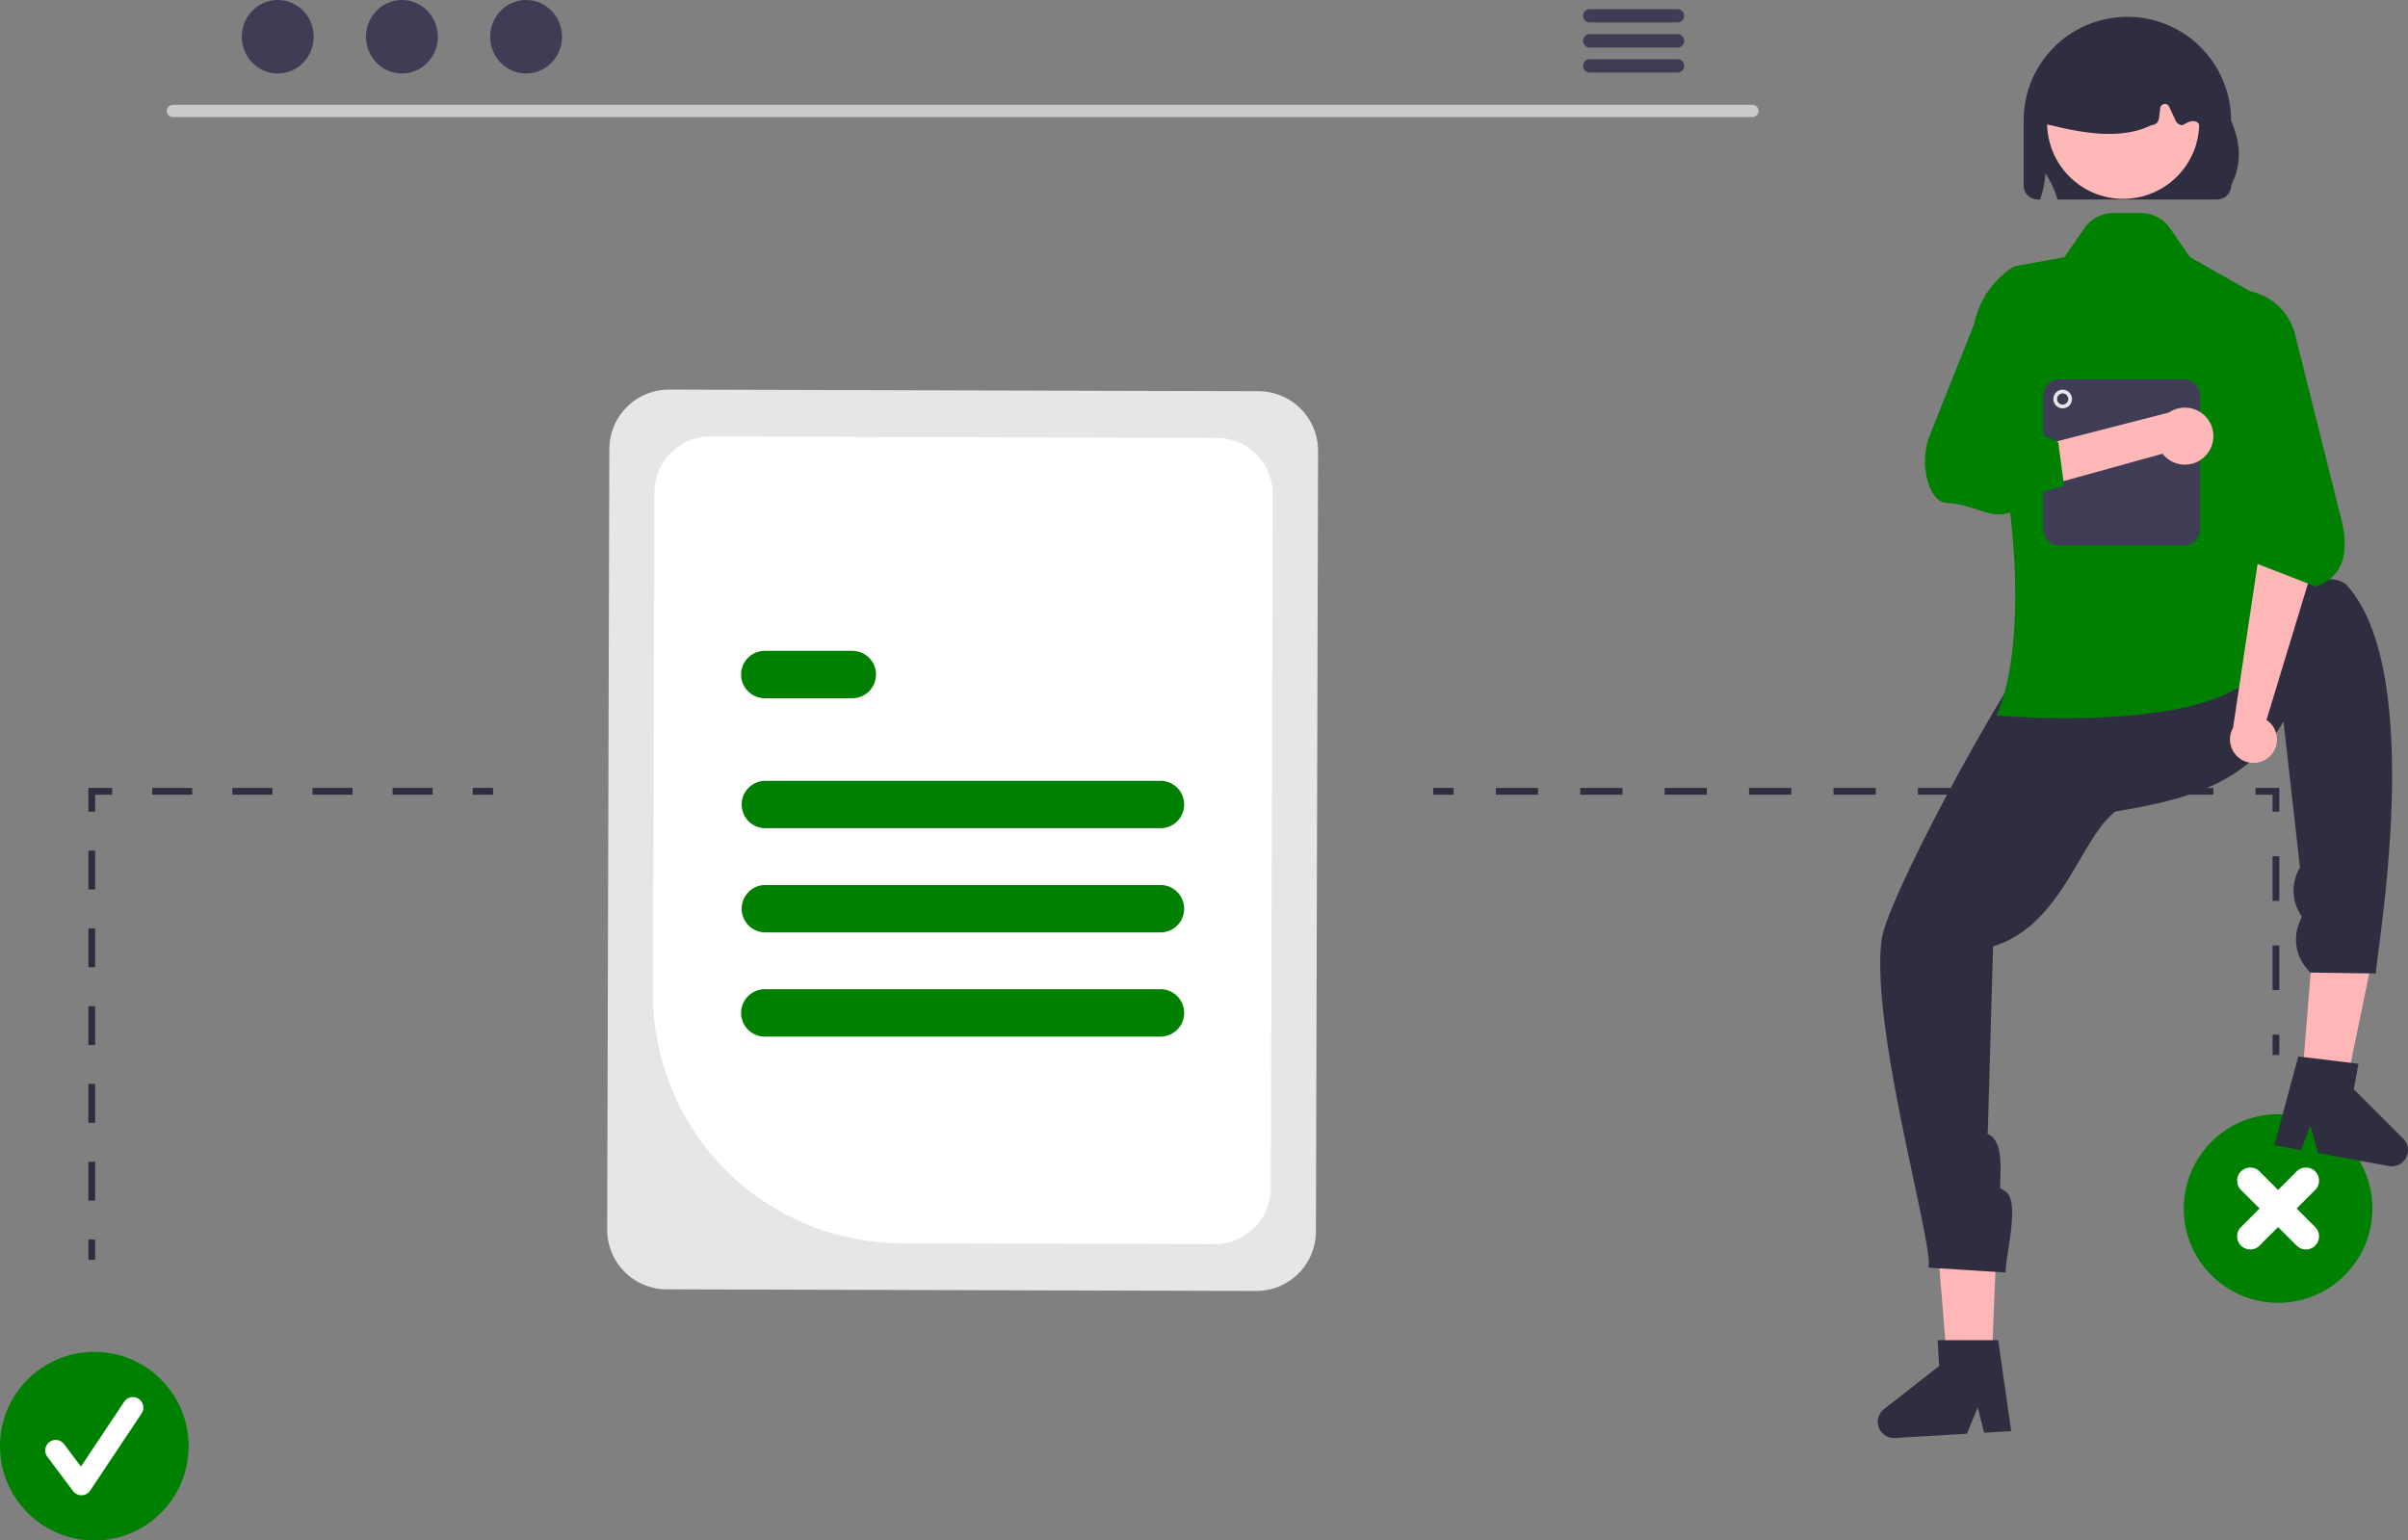 <svg xmlns="http://www.w3.org/2000/svg" data-name="Layer 1" width="709.233" height="453.762" viewBox="0 0 709.233 453.762" xmlns:xlink="http://www.w3.org/1999/xlink"><rect x="0" y="0" width="709.233" height="453.762" fill="#808080" stroke="none"/><path d="M761.555,257.603h-465.293a1.807,1.807,0,0,1,0-3.613h465.293a1.807,1.807,0,0,1,0,3.613Z" transform="translate(-245.384 -223.119)" fill="#cacaca"/><ellipse cx="81.803" cy="10.823" rx="10.588" ry="10.823" fill="#3f3d56"/><ellipse cx="118.378" cy="10.823" rx="10.588" ry="10.823" fill="#3f3d56"/><ellipse cx="154.953" cy="10.823" rx="10.588" ry="10.823" fill="#3f3d56"/><path d="M739.534,225.802h-25.981a1.968,1.968,0,0,0,0,3.934h25.981a1.968,1.968,0,0,0,0-3.934Z" transform="translate(-245.384 -223.119)" fill="#3f3d56"/><path d="M739.534,233.186h-25.981a1.968,1.968,0,0,0,0,3.934h25.981a1.968,1.968,0,0,0,0-3.934Z" transform="translate(-245.384 -223.119)" fill="#3f3d56"/><path d="M739.534,240.561h-25.981a1.968,1.968,0,0,0,0,3.934h25.981a1.968,1.968,0,0,0,0-3.934Z" transform="translate(-245.384 -223.119)" fill="#3f3d56"/><path d="M424.217,585.305l.637-229.92A17.572,17.572,0,0,1,442.456,337.881l173.641.481a17.572,17.572,0,0,1,17.504,17.601L632.963,585.884a17.572,17.572,0,0,1-17.601,17.504l-173.641-.481A17.572,17.572,0,0,1,424.217,585.305Z" transform="translate(-245.384 -223.119)" fill="#e6e6e6"/><path d="M437.729,515.896l.41-147.814A16.457,16.457,0,0,1,454.623,351.69l149.23.414a16.457,16.457,0,0,1,16.394,16.484l-.567,204.598a16.457,16.457,0,0,1-16.485,16.393l-92.445-.256A73.306,73.306,0,0,1,437.729,515.896Z" transform="translate(-245.384 -223.119)" fill="#fff"/><path d="M587.089,467.079H470.729a6.982,6.982,0,0,1,0-13.963H587.089a6.982,6.982,0,1,1,0,13.963Z" transform="translate(-245.384 -223.119)" fill="#008000"/><path d="M496.328,428.791H470.729a6.982,6.982,0,1,1,0-13.963h25.599a6.982,6.982,0,1,1,0,13.963Z" transform="translate(-245.384 -223.119)" fill="#008000"/><path d="M587.089,528.465H470.729a6.982,6.982,0,1,1,0-13.963H587.089a6.982,6.982,0,1,1,0,13.963Z" transform="translate(-245.384 -223.119)" fill="#008000"/><path d="M587.089,497.772H470.729a6.982,6.982,0,0,1,0-13.963H587.089a6.982,6.982,0,1,1,0,13.963Z" transform="translate(-245.384 -223.119)" fill="#008000"/><circle cx="27.78" cy="425.982" r="27.78" fill="#008000"/><path d="M269.374,663.559a3.089,3.089,0,0,1-2.472-1.236l-7.579-10.105a3.09,3.09,0,1,1,4.944-3.708l4.958,6.611,12.735-19.102a3.09,3.09,0,0,1,5.142,3.428L271.945,662.183a3.091,3.091,0,0,1-2.485,1.375C269.431,663.559,269.403,663.559,269.374,663.559Z" transform="translate(-245.384 -223.119)" fill="#fff"/><rect x="26.028" y="365.11" width="2" height="6" fill="#2f2e41"/><path d="M273.411,576.773h-2V565.317h2Zm0-22.913h-2V542.404h2Zm0-22.912h-2v-11.457h2Zm0-22.913h-2V496.579h2Zm0-22.913h-2V473.666h2Z" transform="translate(-245.384 -223.119)" fill="#2f2e41"/><polygon points="28.028 239.091 26.028 239.091 26.028 232.091 33.028 232.091 33.028 234.091 28.028 234.091 28.028 239.091" fill="#2f2e41"/><path d="M372.814,457.21H361.013v-2h11.8Zm-23.601,0h-11.8v-2h11.8Zm-23.601,0H313.812v-2h11.8Zm-23.601,0H290.212v-2H302.012Z" transform="translate(-245.384 -223.119)" fill="#2f2e41"/><rect x="139.231" y="232.091" width="6" height="2" fill="#2f2e41"/><rect x="669.34" y="304.762" width="2" height="6" fill="#2f2e41"/><path d="M916.724,514.747h-2V501.613h2Zm0-26.269h-2V475.345h2Z" transform="translate(-245.384 -223.119)" fill="#2f2e41"/><polygon points="671.34 239.091 669.34 239.091 669.34 234.091 664.34 234.091 664.34 232.091 671.34 232.091 671.34 239.091" fill="#2f2e41"/><path d="M897.292,457.21H884.86v-2h12.432Zm-24.863,0H859.996v-2H872.428Zm-24.864,0H835.133v-2h12.432Zm-24.863,0H810.27v-2h12.432Zm-24.863,0H785.406v-2h12.432Zm-24.864,0H760.543v-2H772.974Zm-24.863,0H735.679v-2h12.432Zm-24.863,0H710.816v-2h12.432Zm-24.864,0H685.952v-2h12.432Z" transform="translate(-245.384 -223.119)" fill="#2f2e41"/><rect x="422.137" y="232.091" width="6" height="2" fill="#2f2e41"/><circle cx="670.969" cy="355.982" r="27.78" fill="#008000"/><path d="M921.817,579.101l5.465-5.465a3.864,3.864,0,0,0-5.465-5.465l-5.465,5.465-5.465-5.465a3.864,3.864,0,0,0-5.465,5.465l5.465,5.465-5.465,5.465a3.864,3.864,0,1,0,5.465,5.465l5.465-5.465,5.465,5.465a3.864,3.864,0,1,0,5.465-5.465Z" transform="translate(-245.384 -223.119)" fill="#fff"/><polygon points="593.025 189.762 599.025 225.376 656.025 194.762 593.025 189.762" fill="#2f2e41"/><polygon points="586.215 411.204 574.274 410.717 570.471 364.429 588.094 365.148 586.215 411.204" fill="#ffb6b6"/><path d="M832.409,501.881c21.66-6.604,26.105-34.837,38-41-.03-14.911.569-61.152-14.316-60.272-8.29.49-54.476,85.031-56.456,99.037-3.673,25.986,15.938,92.309,13.663,96.866l22.774,1.441.133-1.792c.361-4.862,3.992-19.523-.15-22.096l-1.569-.975v0c.014-5.056,1.117-13.668-3.443-15.851l0,0a.459.459,0,0,1-.193-.654Z" transform="translate(-245.384 -223.119)" fill="#2f2e41"/><path d="M837.751,644.68l-7.985.471-1.87-7.455-3.206,7.754L803.512,646.699a4.769,4.769,0,0,1-3.217-8.519l16.224-12.677-.449-7.622,17.852.013Z" transform="translate(-245.384 -223.119)" fill="#2f2e41"/><polygon points="677.229 327.78 689.141 328.745 698.531 283.261 680.951 281.836 677.229 327.78" fill="#ffb6b6"/><path d="M917.943,435.628c-10.683,18.774-29.795,23.256-49.612,26.541-8.617-12.17-21.751-29.136-9.11-37.045,7.04-4.404,68.065-40.034,77.486-29.483,24.596,27.549,7.049,116.2,8.561,114.24l-19.482-.283-1.147-1.384a13.1,13.1,0,0,1-1.998-13.422l.714-1.704,0,0a13.1,13.1,0,0,1-.802-13.971l.247-.445Z" transform="translate(-245.384 -223.119)" fill="#2f2e41"/><path d="M922.301,534.31l17.721,2.153-1.371,7.511,14.566,14.552a4.769,4.769,0,0,1-4.227,8.066L928.12,562.782l-2.242-8.086-2.76,7.173-7.869-1.436Z" transform="translate(-245.384 -223.119)" fill="#2f2e41"/><path d="M875.997,285.881h-8.176a10.329,10.329,0,0,0-8.492,4.449l-5.92,8.551-14.75,2.683a25.881,25.881,0,0,0-10.581,31.248c10.437,27.298,15.475,78.463,5.331,101.069,0,0,61.542,5.575,77-13s3-109,3-109l-23-13-5.919-8.55A10.329,10.329,0,0,0,875.997,285.881Z" transform="translate(-245.384 -223.119)" fill="#008000"/><path d="M914.138,445.654a6.875,6.875,0,0,0-1.202-10.473L926.409,390.881l-15-9-8.324,55.633a6.912,6.912,0,0,0,11.053,8.14Z" transform="translate(-245.384 -223.119)" fill="#ffb6b6"/><path d="M927.409,395.881l-18-7,.768-8.987L888.79,333.077a17.332,17.332,0,0,1,11.563-24.017h0a17.351,17.351,0,0,1,21.017,12.613l14.056,56.243C937.052,386.646,935.214,393.166,927.409,395.881Z" transform="translate(-245.384 -223.119)" fill="#008000"/><path d="M902.509,258.631a30.55,30.55,0,1,0-61.1,0v19.15a4.106,4.106,0,0,0,4.1,4.1h.75a29.296,29.296,0,0,0,1.57-7.69,27.451,27.451,0,0,1,3.56,7.69h47.01a4.114,4.114,0,0,0,4.11-4.1C904.979,272.741,906.089,266.961,902.509,258.631Z" transform="translate(-245.384 -223.119)" fill="#2f2e41"/><circle cx="625.344" cy="36.176" r="22.397" fill="#ffb8b8"/><path d="M847.716,259.209a2.28,2.28,0,0,1-.534-1.818l2.653-18.475a2.283,2.283,0,0,1,1.29-1.75c13.542-6.338,27.275-6.346,40.817-.024a2.297,2.297,0,0,1,1.303,1.857l2.771,14.499a2.285,2.285,0,0,1-.582,1.751c-.431.474-1.034,10.892-1.675,10.892.541-6.21-.767-9.181-5.504-6.146a2.289,2.289,0,0,1-2.066-1.315l-1.938-4.153a1.368,1.368,0,0,0-2.597.409l-.383,3.063a2.283,2.283,0,0,1-2.262,1.997c-7.915,3.927-18.294,2.87-29.57,0A2.28,2.28,0,0,1,847.716,259.209Z" transform="translate(-245.384 -223.119)" fill="#2f2e41"/><path d="M888.587,383.821H851.879a4.747,4.747,0,0,1-4.741-4.741V339.622a4.746,4.746,0,0,1,4.741-4.741H888.587a4.746,4.746,0,0,1,4.741,4.741V379.08A4.747,4.747,0,0,1,888.587,383.821Z" transform="translate(-245.384 -223.119)" fill="#3f3d56"/><circle cx="607.528" cy="117.536" r="2.749" fill="#e6e6e6"/><circle cx="607.528" cy="117.536" r="1.65" fill="#3f3d56"/><path d="M895.1,357.227a8.34,8.34,0,0,1-12.78-.458L849.409,365.881l-5-11,39.795-10.248a8.385,8.385,0,0,1,10.896,12.595Z" transform="translate(-245.384 -223.119)" fill="#ffb8b8"/><path d="M853.318,366.164l-9.235,2.948c-10.043,10.611-13.596,2.911-25.432,2.115-2.227-.15-3.97-1.978-5.18-5.432a21.256,21.256,0,0,1,.463-14.894L830.376,309.696l6.881-5.638,9.608,11.514-7.377,31.654,12.11,6.172Z" transform="translate(-245.384 -223.119)" fill="#008000"/></svg>